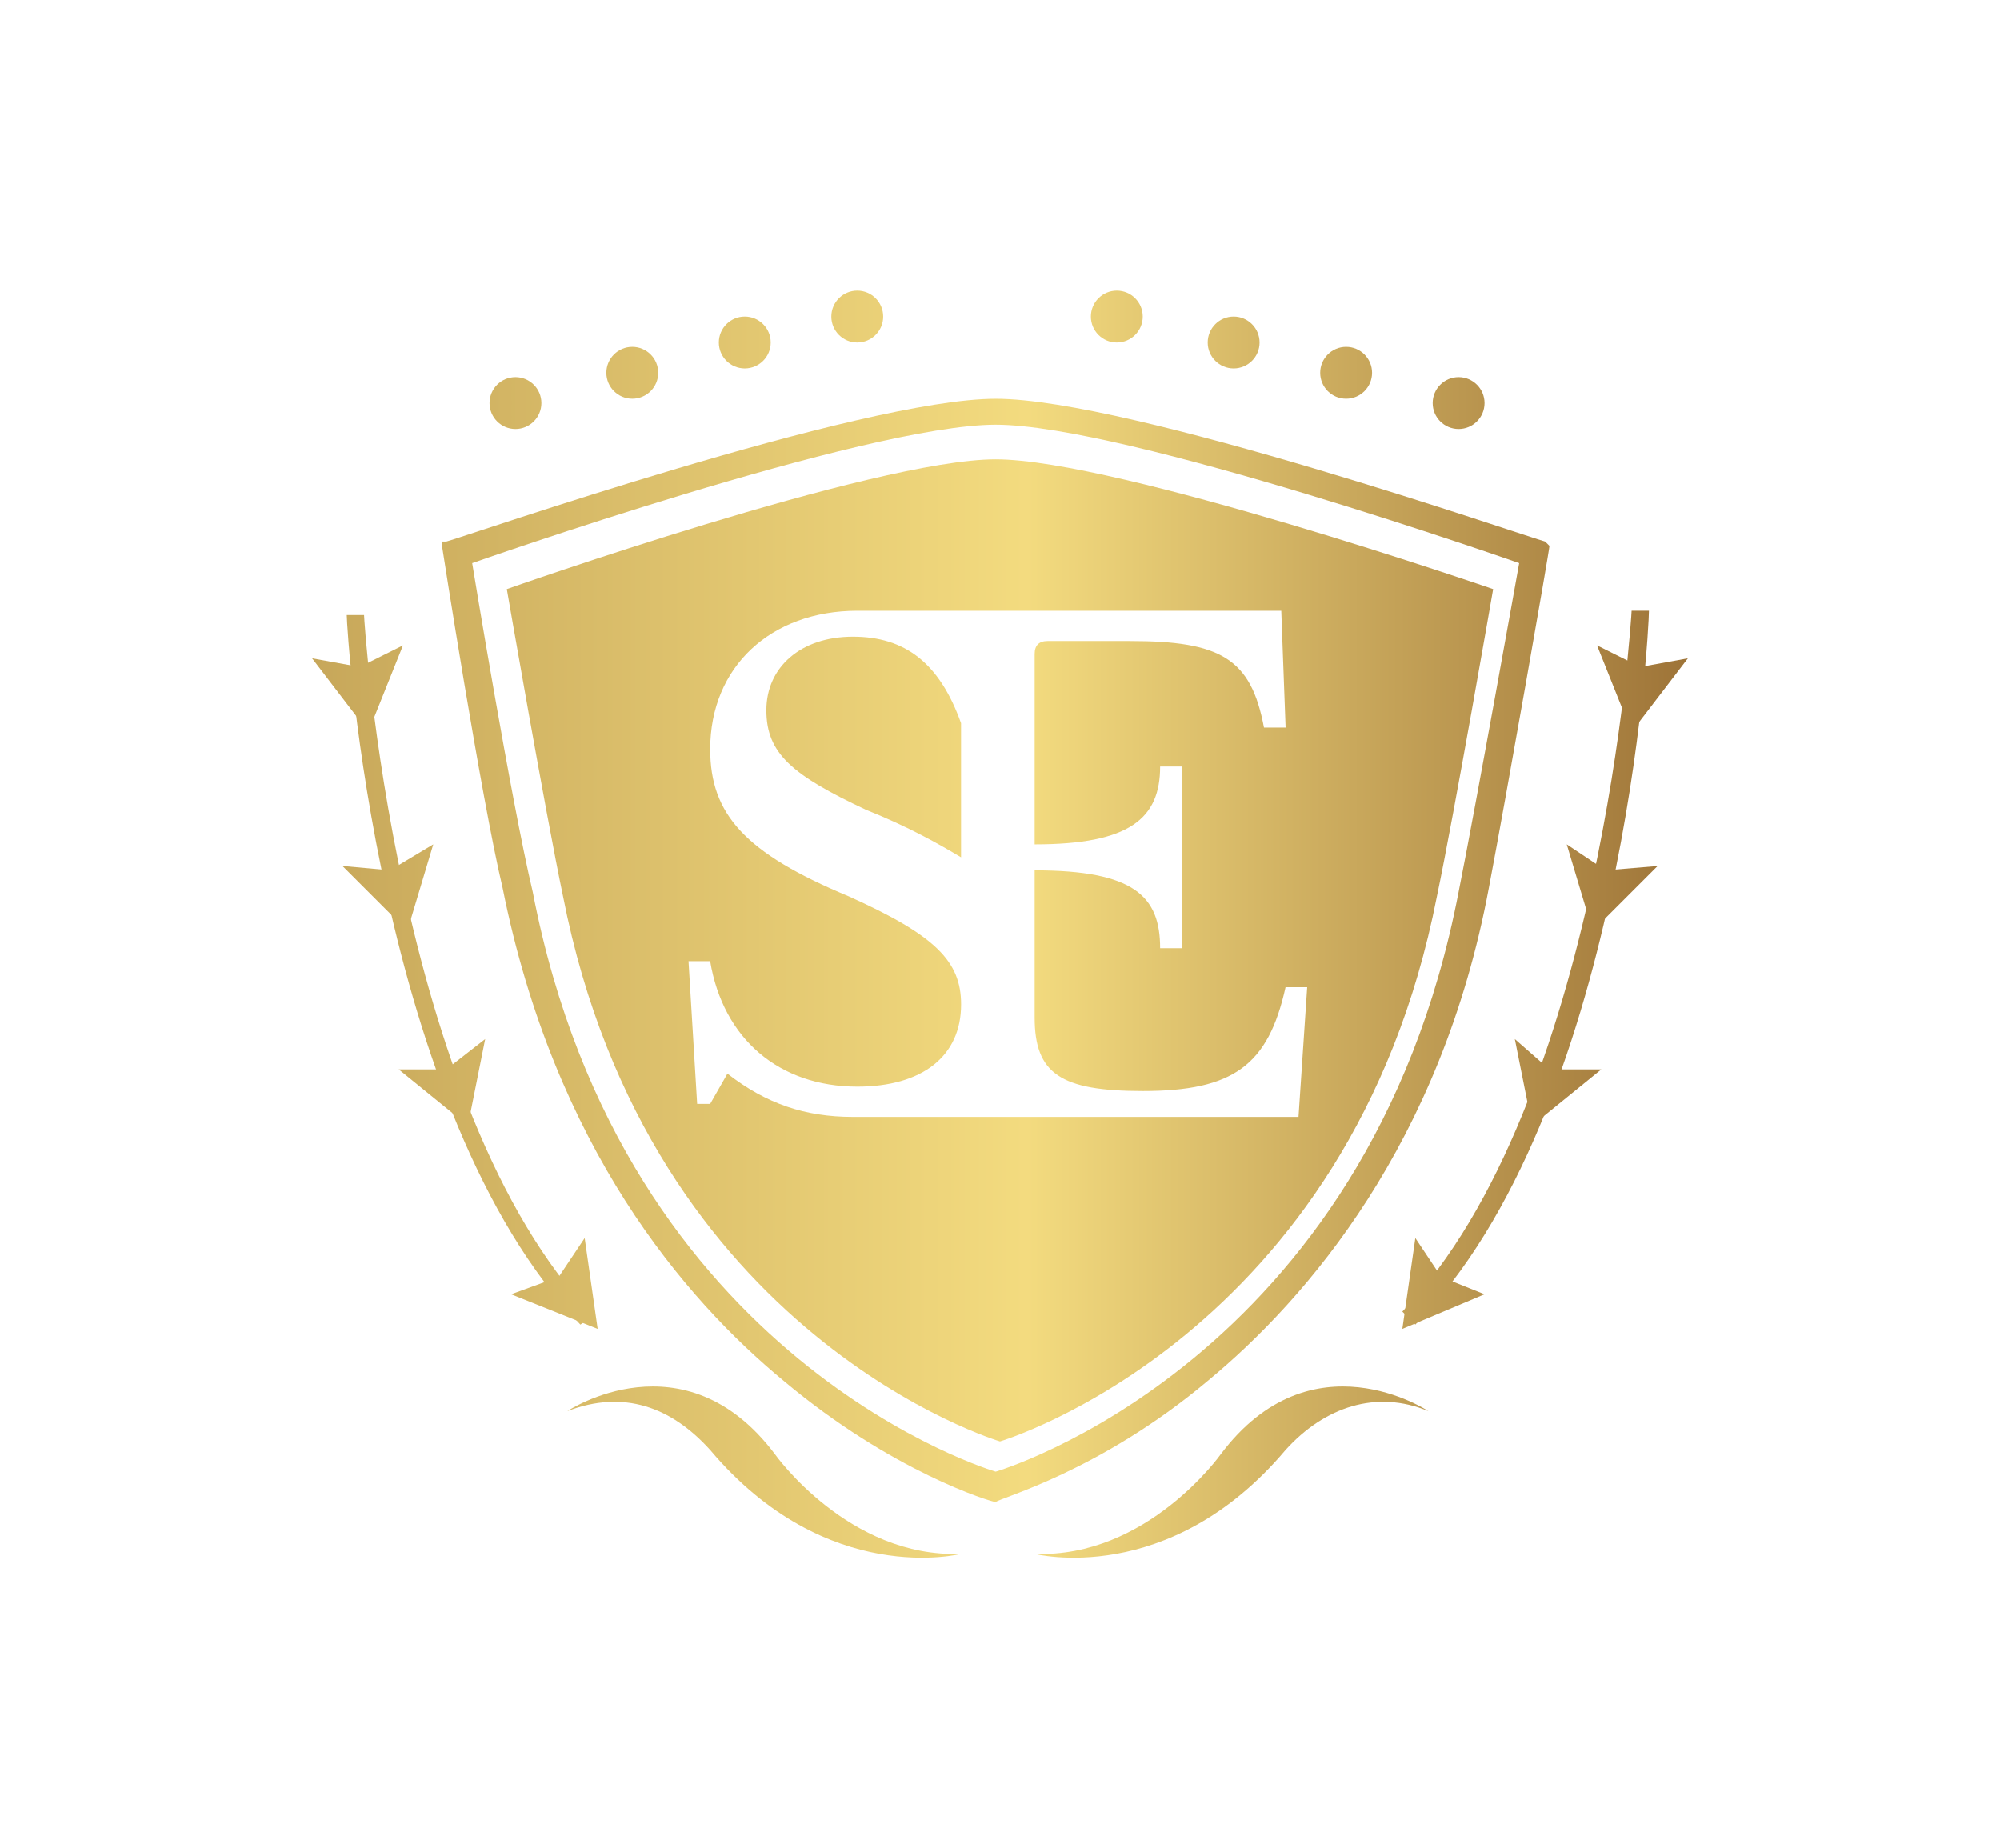 <?xml version="1.0" encoding="utf-8"?>
<!-- Generator: Adobe Illustrator 23.0.0, SVG Export Plug-In . SVG Version: 6.00 Build 0)  -->
<svg version="1.1" id="Layer_1" xmlns="http://www.w3.org/2000/svg" xmlns:xlink="http://www.w3.org/1999/xlink" x="0px" y="0px"
	 viewBox="0 0 4048.5 3741.2" style="enable-background:new 0 0 4048.5 3741.2;" xml:space="preserve">
<style type="text/css">
	.st0{display:none;fill:#282828;}
	.st1{fill-rule:evenodd;clip-rule:evenodd;fill:url(#SVGID_1_);}
	.st2{fill:url(#SVGID_2_);}
	.st3{fill:url(#SVGID_3_);}
	.st4{fill:url(#SVGID_4_);}
	.st5{fill:url(#SVGID_5_);}
	.st6{fill:url(#SVGID_6_);}
	.st7{fill:url(#SVGID_7_);}
	.st8{fill:url(#SVGID_8_);}
	.st9{fill:url(#SVGID_9_);}
	.st10{fill:url(#SVGID_10_);}
	.st11{fill:url(#SVGID_11_);}
	.st12{fill:url(#SVGID_12_);}
	.st13{fill:url(#SVGID_13_);}
	.st14{fill:url(#SVGID_14_);}
	.st15{fill:url(#SVGID_15_);}
	.st16{fill:url(#SVGID_16_);}
	.st17{fill:url(#SVGID_17_);}
	.st18{fill:url(#SVGID_18_);}
	.st19{fill:url(#SVGID_19_);}
	.st20{fill:url(#SVGID_20_);}
	.st21{fill:url(#SVGID_21_);}
	.st22{fill:url(#SVGID_22_);}
	.st23{fill:url(#SVGID_23_);}
</style>
<title>Logo_GoldIsotype</title>
<rect x="-0.1" y="0.1" class="st0" width="4048.6" height="3741.4"/>
<g id="Isolation_Mode">
	
		<linearGradient id="SVGID_1_" gradientUnits="userSpaceOnUse" x1="3486.65" y1="1932.168" x2="3492.676" y2="1932.168" gradientTransform="matrix(461.7 0 0 -425.24 -1609150.875 823558.75)">
		<stop  offset="0" style="stop-color:#C7A75A"/>
		<stop  offset="0.52" style="stop-color:#F3DB7F"/>
		<stop  offset="1" style="stop-color:#9E7438"/>
	</linearGradient>
	<path class="st1" d="M3127.7,1096.2l8.8,8.8c0,8.8-87.6,508-122.6,691.9c-96.3,516.7-367.8,832-569.2,998.4
		c-218.9,183.9-420.4,236.5-429.1,245.2c-8.8,0-210.2-61.3-429.1-245.2c-201.4-166.4-464.1-472.9-569.2-998.4
		C973.5,1613,894.7,1105,894.7,1105v-8.8h8.8c35-8.8,840.7-289,1112.2-289S3092.4,1087.3,3127.7,1096.2z M2952.6,1805.5
		C2768.7,2760.1,2015.5,2979,2015.5,2979s-753.2-218.9-937.1-1173.5c-43.8-183.9-122.6-665.6-122.6-665.6s796.9-280.2,1059.7-280.2
		s1059.7,280.2,1059.7,280.2S2987.6,1630.4,2952.6,1805.5z"/>
	
		<linearGradient id="SVGID_2_" gradientUnits="userSpaceOnUse" x1="3486.65" y1="1934.773" x2="3492.676" y2="1934.773" gradientTransform="matrix(461.7 0 0 -425.24 -1609150.875 823558.75)">
		<stop  offset="0" style="stop-color:#C7A75A"/>
		<stop  offset="0.52" style="stop-color:#F3DB7F"/>
		<stop  offset="1" style="stop-color:#9E7438"/>
	</linearGradient>
	<circle class="st2" cx="1043.4" cy="815.9" r="52.5"/>
	
		<linearGradient id="SVGID_3_" gradientUnits="userSpaceOnUse" x1="3486.65" y1="1934.917" x2="3492.676" y2="1934.917" gradientTransform="matrix(461.7 0 0 -425.24 -1609150.875 823558.75)">
		<stop  offset="0" style="stop-color:#C7A75A"/>
		<stop  offset="0.52" style="stop-color:#F3DB7F"/>
		<stop  offset="1" style="stop-color:#9E7438"/>
	</linearGradient>
	<circle class="st3" cx="1279.9" cy="754.6" r="52.5"/>
	
		<linearGradient id="SVGID_4_" gradientUnits="userSpaceOnUse" x1="3486.65" y1="1935.061" x2="3492.676" y2="1935.061" gradientTransform="matrix(461.7 0 0 -425.24 -1609150.875 823558.75)">
		<stop  offset="0" style="stop-color:#C7A75A"/>
		<stop  offset="0.52" style="stop-color:#F3DB7F"/>
		<stop  offset="1" style="stop-color:#9E7438"/>
	</linearGradient>
	<circle class="st4" cx="1507.6" cy="693.3" r="52.5"/>
	
		<linearGradient id="SVGID_5_" gradientUnits="userSpaceOnUse" x1="3486.65" y1="1935.185" x2="3492.676" y2="1935.185" gradientTransform="matrix(461.7 0 0 -425.24 -1609150.875 823558.75)">
		<stop  offset="0" style="stop-color:#C7A75A"/>
		<stop  offset="0.52" style="stop-color:#F3DB7F"/>
		<stop  offset="1" style="stop-color:#9E7438"/>
	</linearGradient>
	<circle class="st5" cx="1735.3" cy="640.8" r="52.5"/>
	
		<linearGradient id="SVGID_6_" gradientUnits="userSpaceOnUse" x1="3486.65" y1="1934.773" x2="3492.676" y2="1934.773" gradientTransform="matrix(461.7 0 0 -425.24 -1609150.875 823558.75)">
		<stop  offset="0" style="stop-color:#C7A75A"/>
		<stop  offset="0.52" style="stop-color:#F3DB7F"/>
		<stop  offset="1" style="stop-color:#9E7438"/>
	</linearGradient>
	<circle class="st6" cx="2952.6" cy="815.9" r="52.5"/>
	
		<linearGradient id="SVGID_7_" gradientUnits="userSpaceOnUse" x1="3486.65" y1="1934.917" x2="3492.676" y2="1934.917" gradientTransform="matrix(461.7 0 0 -425.24 -1609150.875 823558.75)">
		<stop  offset="0" style="stop-color:#C7A75A"/>
		<stop  offset="0.52" style="stop-color:#F3DB7F"/>
		<stop  offset="1" style="stop-color:#9E7438"/>
	</linearGradient>
	<circle class="st7" cx="2724.9" cy="754.6" r="52.5"/>
	
		<linearGradient id="SVGID_8_" gradientUnits="userSpaceOnUse" x1="3486.65" y1="1935.061" x2="3492.676" y2="1935.061" gradientTransform="matrix(461.7 0 0 -425.24 -1609150.875 823558.75)">
		<stop  offset="0" style="stop-color:#C7A75A"/>
		<stop  offset="0.52" style="stop-color:#F3DB7F"/>
		<stop  offset="1" style="stop-color:#9E7438"/>
	</linearGradient>
	<circle class="st8" cx="2497.2" cy="693.3" r="52.5"/>
	
		<linearGradient id="SVGID_9_" gradientUnits="userSpaceOnUse" x1="3486.65" y1="1935.185" x2="3492.676" y2="1935.185" gradientTransform="matrix(461.7 0 0 -425.24 -1609150.875 823558.75)">
		<stop  offset="0" style="stop-color:#C7A75A"/>
		<stop  offset="0.52" style="stop-color:#F3DB7F"/>
		<stop  offset="1" style="stop-color:#9E7438"/>
	</linearGradient>
	<circle class="st9" cx="2260.7" cy="640.8" r="52.5"/>
	
		<linearGradient id="SVGID_10_" gradientUnits="userSpaceOnUse" x1="3486.65" y1="1929.684" x2="3492.676" y2="1929.684" gradientTransform="matrix(461.7 0 0 -425.24 -1609150.875 823558.75)">
		<stop  offset="0" style="stop-color:#C7A75A"/>
		<stop  offset="0.52" style="stop-color:#F3DB7F"/>
		<stop  offset="1" style="stop-color:#9E7438"/>
	</linearGradient>
	<path class="st10" d="M2891.3,2856.4c0,0-236.5-157.6-420.4,87.6c0,0-148.9,210.2-376.6,201.4c0,0,271.5,70.1,507.9-210.2
		C2681.1,2847.7,2786.2,2812.7,2891.3,2856.4L2891.3,2856.4z"/>
	
		<linearGradient id="SVGID_11_" gradientUnits="userSpaceOnUse" x1="3486.65" y1="1929.684" x2="3492.676" y2="1929.684" gradientTransform="matrix(461.7 0 0 -425.24 -1609150.875 823558.75)">
		<stop  offset="0" style="stop-color:#C7A75A"/>
		<stop  offset="0.52" style="stop-color:#F3DB7F"/>
		<stop  offset="1" style="stop-color:#9E7438"/>
	</linearGradient>
	<path class="st11" d="M1148.5,2856.4c0,0,236.5-157.6,420.4,87.6c0,0,148.9,210.2,376.6,201.4c0,0-271.5,70.1-507.9-210.2
		C1358.7,2847.7,1262.3,2812.7,1148.5,2856.4z"/>
	
		<linearGradient id="SVGID_12_" gradientUnits="userSpaceOnUse" x1="3486.65" y1="1932.075" x2="3492.676" y2="1932.075" gradientTransform="matrix(461.7 0 0 -425.24 -1609150.875 823558.75)">
		<stop  offset="0" style="stop-color:#C7A75A"/>
		<stop  offset="0.52" style="stop-color:#F3DB7F"/>
		<stop  offset="1" style="stop-color:#9E7438"/>
	</linearGradient>
	<path class="st12" d="M1174.8,2681.3C763.2,2252.2,701.9,1280.1,701.9,1245h35c0,8.8,61.3,998.4,464.2,1418.8L1174.8,2681.3z"/>
	
		<linearGradient id="SVGID_13_" gradientUnits="userSpaceOnUse" x1="3486.65" y1="1933.414" x2="3492.676" y2="1933.414" gradientTransform="matrix(461.7 0 0 -425.24 -1609150.875 823558.75)">
		<stop  offset="0" style="stop-color:#C7A75A"/>
		<stop  offset="0.52" style="stop-color:#F3DB7F"/>
		<stop  offset="1" style="stop-color:#9E7438"/>
	</linearGradient>
	<path class="st13" d="M815.7,1306.4l-70.1,175.1l-113.9-148.9l96.3,17.5L815.7,1306.4z"/>
	
		<linearGradient id="SVGID_14_" gradientUnits="userSpaceOnUse" x1="3486.65" y1="1932.466" x2="3492.676" y2="1932.466" gradientTransform="matrix(461.7 0 0 -425.24 -1609150.875 823558.75)">
		<stop  offset="0" style="stop-color:#C7A75A"/>
		<stop  offset="0.52" style="stop-color:#F3DB7F"/>
		<stop  offset="1" style="stop-color:#9E7438"/>
	</linearGradient>
	<path class="st14" d="M877,1709.2l-52.5,175.1l-131.4-131.4l96.3,8.8L877,1709.2z"/>
	
		<linearGradient id="SVGID_15_" gradientUnits="userSpaceOnUse" x1="3486.65" y1="1931.539" x2="3492.676" y2="1931.539" gradientTransform="matrix(461.7 0 0 -425.24 -1609150.875 823558.75)">
		<stop  offset="0" style="stop-color:#C7A75A"/>
		<stop  offset="0.52" style="stop-color:#F3DB7F"/>
		<stop  offset="1" style="stop-color:#9E7438"/>
	</linearGradient>
	<path class="st15" d="M982.1,2103.3l-35,175.2L807,2164.7h96.3L982.1,2103.3z"/>
	
		<linearGradient id="SVGID_16_" gradientUnits="userSpaceOnUse" x1="3486.65" y1="1930.582" x2="3492.676" y2="1930.582" gradientTransform="matrix(461.7 0 0 -425.24 -1609150.875 823558.75)">
		<stop  offset="0" style="stop-color:#C7A75A"/>
		<stop  offset="0.52" style="stop-color:#F3DB7F"/>
		<stop  offset="1" style="stop-color:#9E7438"/>
	</linearGradient>
	<path class="st16" d="M1183.5,2506.1l26.3,183.9l-175.2-70.1l96.3-35L1183.5,2506.1L1183.5,2506.1z"/>
	
		<linearGradient id="SVGID_17_" gradientUnits="userSpaceOnUse" x1="3486.65" y1="1932.085" x2="3492.676" y2="1932.085" gradientTransform="matrix(461.7 0 0 -425.24 -1609150.875 823558.75)">
		<stop  offset="0" style="stop-color:#C7A75A"/>
		<stop  offset="0.52" style="stop-color:#F3DB7F"/>
		<stop  offset="1" style="stop-color:#9E7438"/>
	</linearGradient>
	<path class="st17" d="M2865,2681.3l-26.3-26.3c402.8-420.4,464.1-1410,464.1-1418.8h35.1C3337.9,1280.1,3285.4,2252.2,2865,2681.3
		L2865,2681.3z"/>
	
		<linearGradient id="SVGID_18_" gradientUnits="userSpaceOnUse" x1="3486.65" y1="1933.414" x2="3492.676" y2="1933.414" gradientTransform="matrix(461.7 0 0 -425.24 -1609150.875 823558.75)">
		<stop  offset="0" style="stop-color:#C7A75A"/>
		<stop  offset="0.52" style="stop-color:#F3DB7F"/>
		<stop  offset="1" style="stop-color:#9E7438"/>
	</linearGradient>
	<path class="st18" d="M3232.8,1306.4l70,175.1l113.9-148.9l-96.3,17.5L3232.8,1306.4z"/>
	
		<linearGradient id="SVGID_19_" gradientUnits="userSpaceOnUse" x1="3486.65" y1="1932.466" x2="3492.676" y2="1932.466" gradientTransform="matrix(461.7 0 0 -425.24 -1609150.875 823558.75)">
		<stop  offset="0" style="stop-color:#C7A75A"/>
		<stop  offset="0.52" style="stop-color:#F3DB7F"/>
		<stop  offset="1" style="stop-color:#9E7438"/>
	</linearGradient>
	<path class="st19" d="M3171.5,1709.2l52.5,175.2l131.4-131.4l-105.1,8.8L3171.5,1709.2L3171.5,1709.2z"/>
	
		<linearGradient id="SVGID_20_" gradientUnits="userSpaceOnUse" x1="3486.65" y1="1931.539" x2="3492.676" y2="1931.539" gradientTransform="matrix(461.7 0 0 -425.24 -1609150.875 823558.75)">
		<stop  offset="0" style="stop-color:#C7A75A"/>
		<stop  offset="0.52" style="stop-color:#F3DB7F"/>
		<stop  offset="1" style="stop-color:#9E7438"/>
	</linearGradient>
	<path class="st20" d="M3066.4,2103.3l35,175.2l140.1-113.8h-105.1L3066.4,2103.3z"/>
	
		<linearGradient id="SVGID_21_" gradientUnits="userSpaceOnUse" x1="3486.65" y1="1930.582" x2="3492.676" y2="1930.582" gradientTransform="matrix(461.7 0 0 -425.24 -1609150.875 823558.75)">
		<stop  offset="0" style="stop-color:#C7A75A"/>
		<stop  offset="0.52" style="stop-color:#F3DB7F"/>
		<stop  offset="1" style="stop-color:#9E7438"/>
	</linearGradient>
	<path class="st21" d="M2865,2506.1l-26.3,183.9l166.4-70.1l-87.6-35L2865,2506.1z"/>
	
		<linearGradient id="SVGID_22_" gradientUnits="userSpaceOnUse" x1="3486.65" y1="1933.136" x2="3492.676" y2="1933.136" gradientTransform="matrix(461.7 0 0 -425.24 -1609150.875 823558.75)">
		<stop  offset="0" style="stop-color:#C7A75A"/>
		<stop  offset="0.52" style="stop-color:#F3DB7F"/>
		<stop  offset="1" style="stop-color:#9E7438"/>
	</linearGradient>
	<path class="st22" d="M1726.5,1288.8c-105.1,0-175.2,61.3-175.2,148.9s52.5,131.4,201.4,201.4c87.6,35,148.9,70.1,192.7,96.3
		v-271.5C1901.6,1341.4,1831.6,1288.8,1726.5,1288.8z"/>
	
		<linearGradient id="SVGID_23_" gradientUnits="userSpaceOnUse" x1="3486.65" y1="1932.168" x2="3492.676" y2="1932.168" gradientTransform="matrix(461.7 0 0 -425.24 -1609150.875 823558.75)">
		<stop  offset="0" style="stop-color:#C7A75A"/>
		<stop  offset="0.52" style="stop-color:#F3DB7F"/>
		<stop  offset="1" style="stop-color:#9E7438"/>
	</linearGradient>
	<path class="st23" d="M2015.5,929.8c-245.2,0-989.6,262.7-989.6,262.7s78.8,455.4,113.8,621.8
		c175.1,893.3,884.5,1103.5,884.5,1103.5s709.4-210.2,884.5-1103.5c35-166.4,113.8-621.8,113.8-621.8S2260.7,929.8,2015.5,929.8z
		 M2628.5,2260.9h-902c-96.3,0-175.2-26.3-254-87.6l-35,61.3h-26.3l-17.5-289h43.8c26.3,157.6,140.1,254,297.8,254
		c131.4,0,210.2-61.3,210.2-166.4c0-87.6-52.5-140.1-227.7-218.9c-210.2-87.6-280.2-166.4-280.2-297.8
		c0-166.4,122.6-280.2,297.8-280.2h858.2l8.8,236.5h-43.8c-26.3-140.1-87.6-175.2-271.5-175.2h-166.4c-17.5,0-26.3,8.8-26.3,26.3
		v385.3c192.7,0,254-52.5,254-157.6h43.8v367.8h-43.8c0-105.1-52.5-157.6-254-157.6v297.8c0,113.9,52.5,148.9,218.9,148.9
		c183.9,0,254-52.5,289-210.2h43.8L2628.5,2260.9L2628.5,2260.9z"/>
</g>
</svg>

